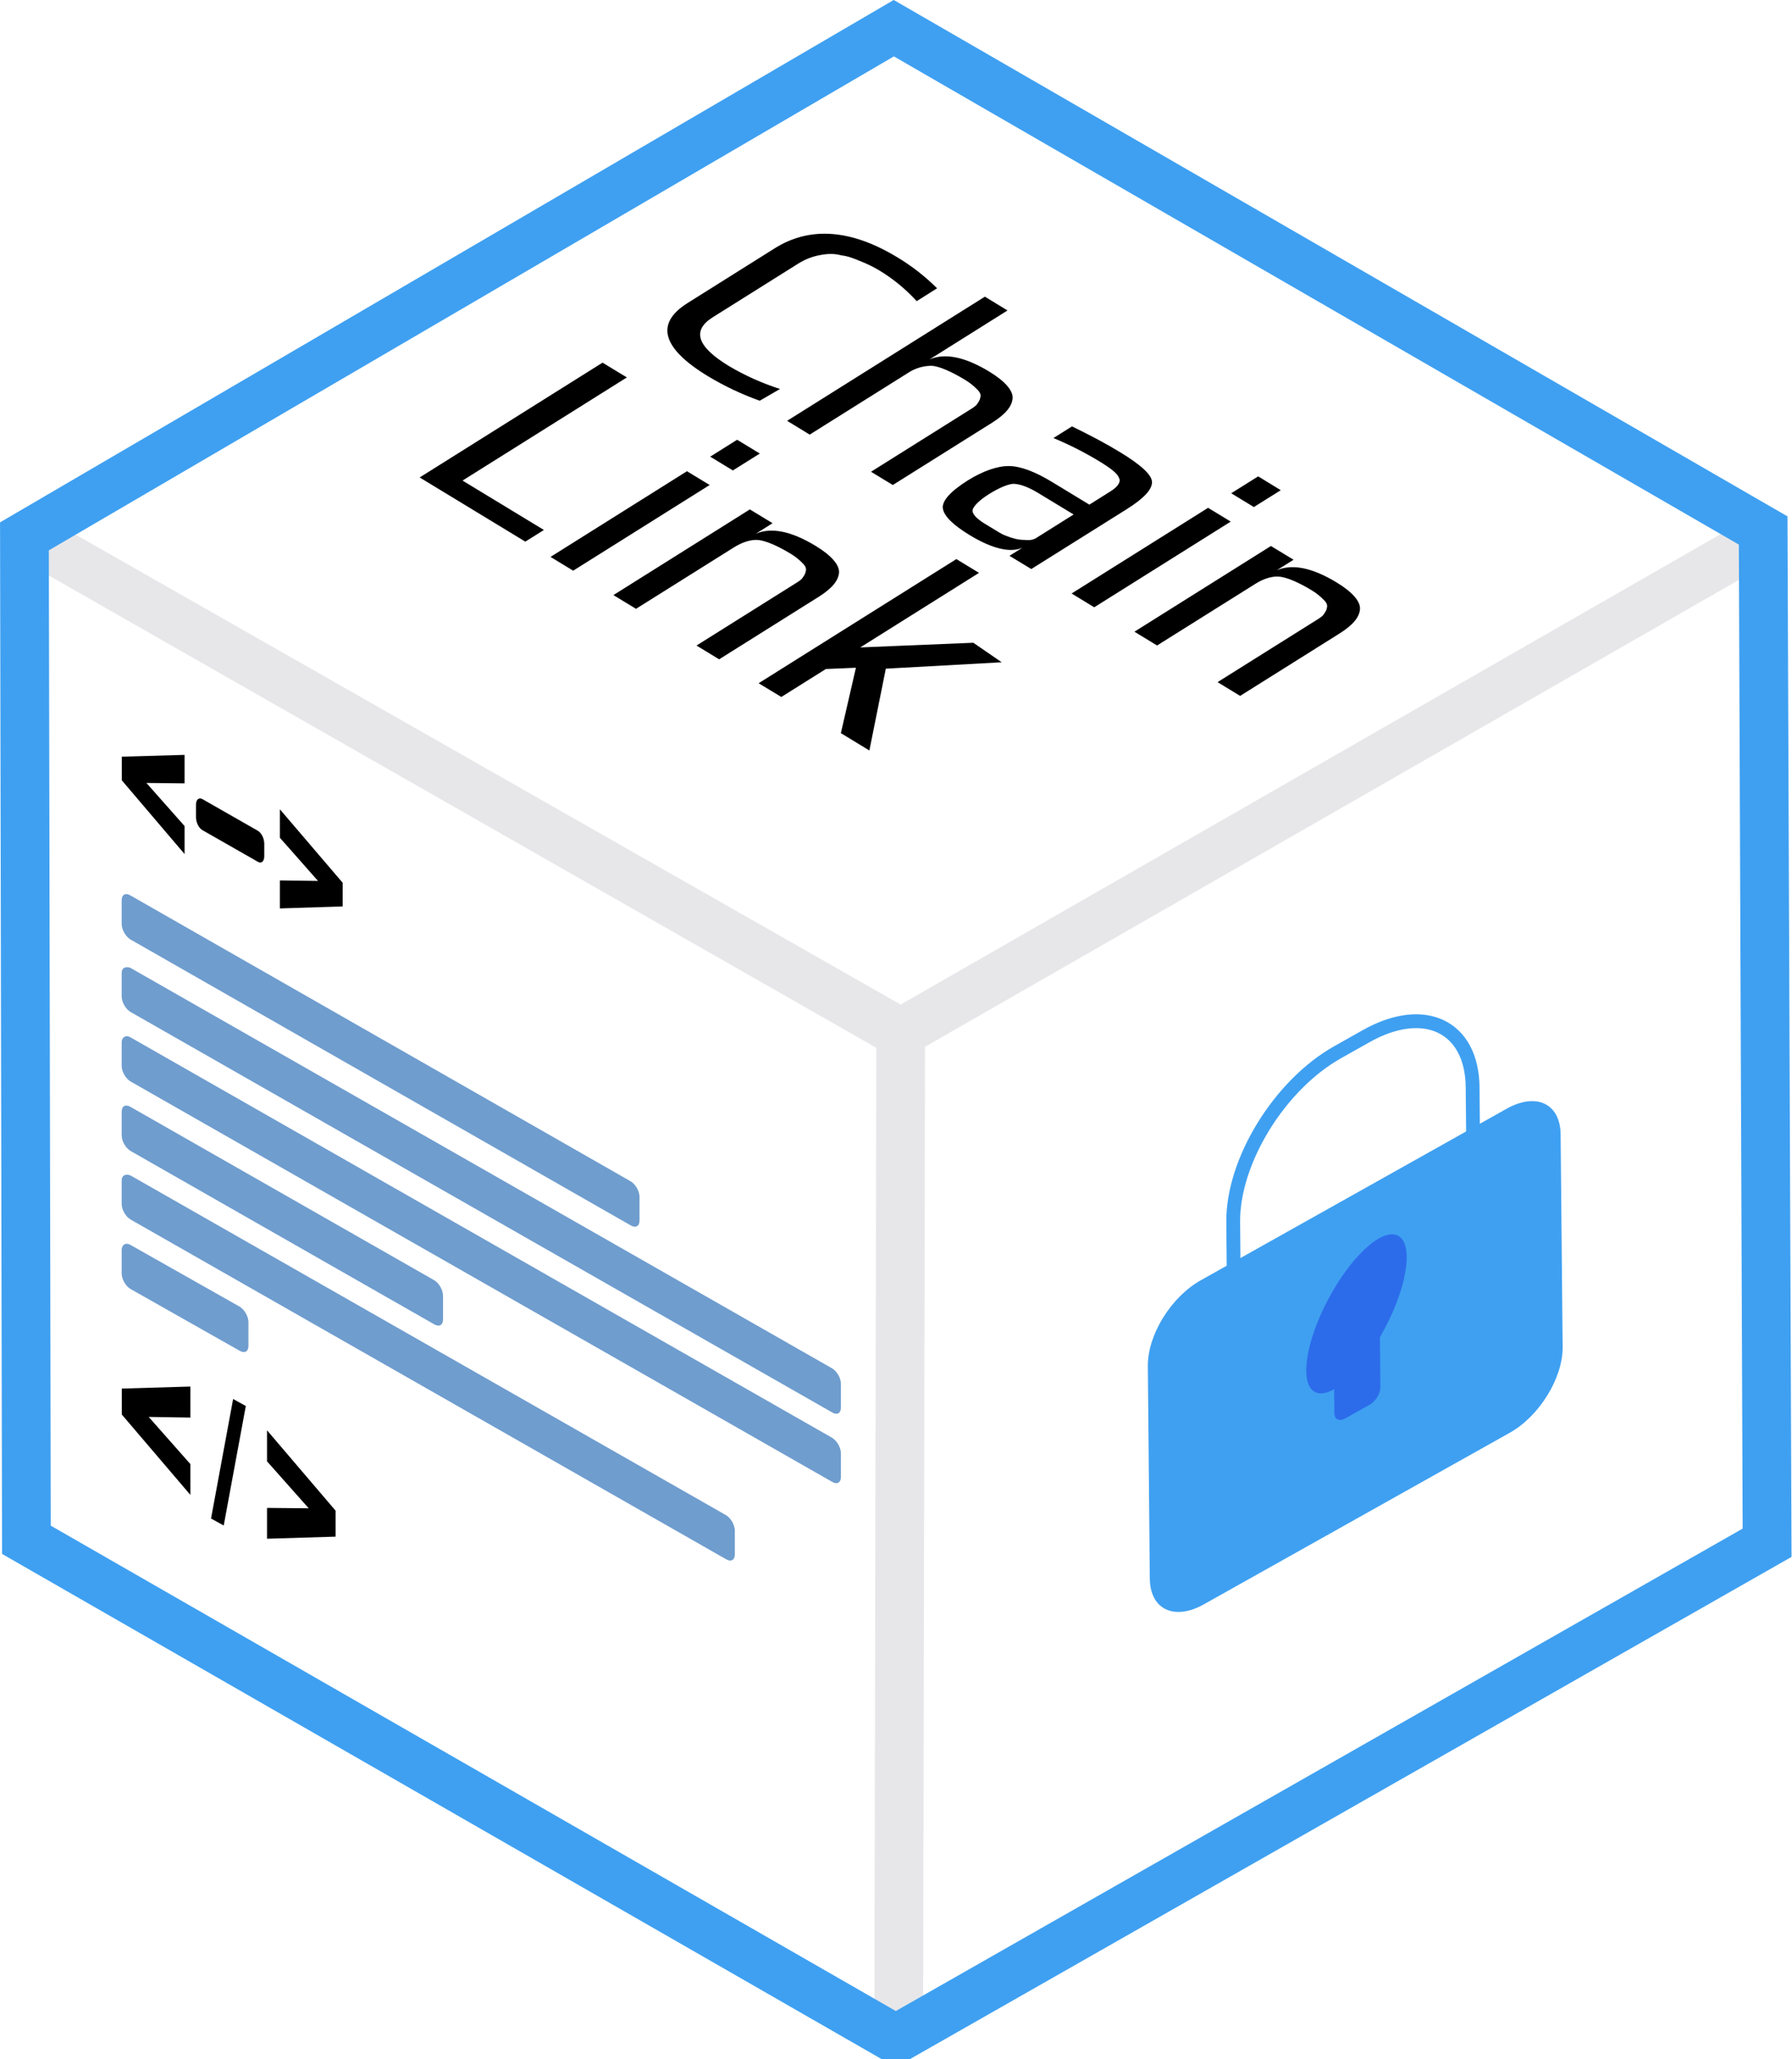 <?xml version="1.0" encoding="UTF-8"?>
<svg xmlns="http://www.w3.org/2000/svg" xmlns:xlink="http://www.w3.org/1999/xlink" width="128pt" height="147pt" viewBox="0 0 128 147" version="1.1">
<defs>
<g>
<symbol overflow="visible" id="glyph0-0">
<path style="stroke:none;" d="M 0 0 L 0 -7.984 L 4.422 -5.5 L 4.422 2.484 Z M 0.141 -0.125 L 4.281 2.203 L 4.281 -5.375 L 0.141 -7.703 Z M 0.141 -0.125 "/>
</symbol>
<symbol overflow="visible" id="glyph0-1">
<path style="stroke:none;" d="M 1.578 -8.391 L 2.484 -7.891 L 0.906 0.641 L 0 0.141 Z M 1.578 -8.391 "/>
</symbol>
<symbol overflow="visible" id="glyph0-2">
<path style="stroke:none;" d=""/>
</symbol>
</g>
</defs>
<g id="surface1">
<path style="fill:none;stroke-width:47.06;stroke-linecap:butt;stroke-linejoin:miter;stroke:rgb(90.588%,90.588%,91.373%);stroke-opacity:1;stroke-miterlimit:4;" d="M 867.465 1966.285 L 869.365 997.213 L 28.316 517.446 L 869.365 996.259 L 1702.814 518.347 " transform="matrix(0.074,0,0,0.074,0.002,0)"/>
<path style="fill:none;stroke-width:47.06;stroke-linecap:butt;stroke-linejoin:miter;stroke:rgb(24.706%,62.745%,94.51%);stroke-opacity:1;stroke-miterlimit:4;" d="M 25.466 1485.512 L 23.566 517.446 L 862.715 27.187 L 1701.864 511.776 L 1705.664 1488.374 L 864.615 1967.239 Z M 25.466 1485.512 " transform="matrix(0.074,0,0,0.074,0.002,0)"/>
<path style=" stroke:none;fill-rule:nonzero;fill:rgb(0%,0%,0%);fill-opacity:1;" d="M 13.184 60.973 L 8.699 55.707 L 8.699 54.02 L 13.184 53.891 L 13.184 55.926 L 10.457 55.895 L 13.184 58.973 Z M 19.992 64.855 L 24.477 64.711 L 24.477 63.023 L 19.992 57.777 L 19.992 59.809 L 22.715 62.891 L 19.992 62.855 L 19.992 64.855 M 14.453 57.047 L 18.422 59.312 C 18.672 59.457 18.875 59.863 18.875 60.227 L 18.875 61.133 C 18.875 61.496 18.672 61.672 18.422 61.527 L 14.453 59.262 C 14.203 59.121 14 58.715 14 58.352 L 14 57.441 C 14 57.078 14.215 56.91 14.453 57.047 "/>
<path style=" stroke:none;fill-rule:nonzero;fill:rgb(43.529%,61.569%,80.784%);fill-opacity:1;" d="M 9.324 63.93 L 45.047 84.336 C 45.398 84.547 45.68 85.035 45.68 85.453 L 45.68 87.133 C 45.68 87.551 45.398 87.691 45.047 87.48 L 9.324 67.074 C 8.973 66.863 8.691 66.375 8.691 65.957 L 8.691 64.277 C 8.691 63.859 8.973 63.719 9.324 63.93 Z M 9.324 69.102 L 59.434 97.688 C 59.785 97.895 60.066 98.387 60.066 98.805 L 60.066 100.48 C 60.066 100.902 59.785 101.043 59.434 100.832 L 9.324 72.246 C 8.973 72.035 8.691 71.547 8.691 71.129 L 8.691 69.449 C 8.691 69.102 8.973 68.961 9.324 69.102 M 9.324 74.059 L 59.434 102.645 C 59.785 102.855 60.066 103.344 60.066 103.762 L 60.066 105.441 C 60.066 105.859 59.785 106 59.434 105.789 L 9.324 77.207 C 8.973 77 8.691 76.508 8.691 76.09 L 8.691 74.414 C 8.691 74.062 8.973 73.852 9.324 74.062 M 9.324 79.023 L 31.012 91.395 C 31.363 91.605 31.645 92.094 31.645 92.516 L 31.645 94.191 C 31.645 94.609 31.363 94.75 31.012 94.543 L 9.324 82.168 C 8.973 81.957 8.691 81.469 8.691 81.051 L 8.691 79.375 C 8.691 78.957 8.973 78.816 9.324 79.023 M 9.324 83.918 L 51.855 108.168 C 52.207 108.379 52.488 108.867 52.488 109.285 L 52.488 110.965 C 52.488 111.383 52.207 111.523 51.855 111.312 L 9.324 87.062 C 8.973 86.852 8.691 86.363 8.691 85.945 L 8.691 84.266 C 8.691 83.918 8.973 83.777 9.324 83.918 M 9.324 88.879 L 17.113 93.281 C 17.465 93.492 17.746 93.98 17.746 94.402 L 17.746 96.078 C 17.746 96.5 17.465 96.637 17.113 96.43 L 9.324 92.023 C 8.973 91.816 8.691 91.324 8.691 90.906 L 8.691 89.23 C 8.691 88.879 8.973 88.672 9.324 88.879 "/>
<path style=" stroke:none;fill-rule:nonzero;fill:rgb(0%,0%,0%);fill-opacity:1;" d="M 13.598 106.723 L 8.699 100.984 L 8.699 99.133 L 13.598 98.988 L 13.598 101.203 L 10.621 101.156 L 13.598 104.523 L 13.598 106.723 M 19.074 109.852 L 23.973 109.703 L 23.973 107.852 L 19.074 102.113 L 19.074 104.328 L 22.051 107.68 L 19.074 107.652 L 19.074 109.848 "/>
<g style="fill:rgb(0%,0%,0%);fill-opacity:1;">
  <use xlink:href="#glyph0-1" x="15.074" y="108.268"/>
  <use xlink:href="#glyph0-2" x="17.53" y="109.651"/>
</g>
<path style=" stroke:none;fill-rule:nonzero;fill:rgb(24.706%,62.745%,94.51%);fill-opacity:1;" d="M 85.762 91.406 L 107.621 79.152 C 109.719 77.977 111.453 78.773 111.473 80.996 L 111.617 96.164 C 111.641 98.352 109.969 101.094 107.844 102.285 L 85.984 114.539 C 83.887 115.715 82.152 114.914 82.129 112.695 L 81.988 97.523 C 81.969 95.305 83.641 92.598 85.762 91.406 "/>
<path style="fill:none;stroke-width:13.334;stroke-linecap:butt;stroke-linejoin:bevel;stroke:rgb(24.706%,62.745%,94.51%);stroke-opacity:1;stroke-miterlimit:4;" d="M 1291.129 1015.125 L 1318.624 999.651 C 1374.775 968.013 1420.846 990.112 1421.427 1048.989 L 1422.588 1175.595 C 1423.168 1234.473 1377.994 1307.925 1321.791 1339.563 L 1294.348 1355.037 C 1238.145 1386.676 1192.074 1364.577 1191.493 1305.699 L 1190.332 1179.093 C 1189.752 1120.215 1234.926 1046.764 1291.129 1015.125 " transform="matrix(0.074,0,0,0.074,0.002,0)"/>
<path style=" stroke:none;fill-rule:nonzero;fill:rgb(17.255%,42.353%,91.765%);fill-opacity:1;" d="M 94.535 93.422 C 96.031 90.289 98.297 87.922 99.598 88.133 C 100.898 88.344 100.742 91.051 99.246 94.176 C 97.754 97.305 95.488 99.676 94.188 99.465 C 92.887 99.254 93.039 96.551 94.535 93.422 "/>
<path style=" stroke:none;fill-rule:nonzero;fill:rgb(17.255%,42.353%,91.765%);fill-opacity:1;" d="M 96.039 94.402 L 97.758 93.441 C 98.199 93.195 98.543 93.359 98.551 93.816 L 98.598 99.039 C 98.602 99.496 98.262 100.047 97.824 100.289 L 96.102 101.258 C 95.664 101.504 95.316 101.34 95.312 100.883 L 95.266 95.66 C 95.262 95.199 95.602 94.648 96.039 94.402 "/>
<path style=" stroke:none;fill-rule:nonzero;fill:rgb(0%,0%,0%);fill-opacity:1;" d="M 54.266 28.609 C 52.977 28.148 51.738 27.562 50.57 26.859 C 47.273 24.859 46.789 23.09 49.109 21.637 L 55.344 17.723 C 57.859 16.145 60.801 16.371 64.098 18.371 C 65.129 18.988 66.082 19.734 66.934 20.582 L 65.477 21.5 C 64.688 20.633 63.773 19.883 62.766 19.281 C 62.34 19.031 61.895 18.816 61.434 18.637 C 61.008 18.461 60.582 18.285 60.082 18.227 C 59.59 18.09 59.086 18.113 58.574 18.211 C 58.02 18.312 57.492 18.52 57.016 18.82 L 50.914 22.648 C 49.391 23.605 49.797 24.754 52.074 26.137 C 53.223 26.816 54.445 27.363 55.715 27.77 Z M 63.895 34.699 L 62.215 33.68 L 69.246 29.27 C 69.512 29.105 69.711 28.977 69.785 28.859 C 69.855 28.746 69.996 28.578 70.008 28.422 C 70.086 28.227 70.039 28.035 69.805 27.809 C 69.543 27.539 69.242 27.301 68.918 27.109 C 67.898 26.492 67.105 26.172 66.605 26.117 C 65.988 26.102 65.383 26.277 64.867 26.617 L 57.836 31.027 L 56.223 30.043 L 70.348 21.18 L 71.965 22.164 L 66.395 25.66 C 67.5 25.184 68.926 25.477 70.664 26.531 C 71.801 27.223 72.375 27.898 72.328 28.441 C 72.285 28.988 71.863 29.547 70.867 30.176 L 63.773 34.625 Z M 73.664 40.625 L 72.105 39.68 L 73.035 39.098 C 72.184 39.484 70.887 39.188 69.27 38.207 C 68.07 37.477 67.43 36.844 67.348 36.305 C 67.266 35.766 67.887 35.078 69.148 34.285 C 70.211 33.625 71.246 33.266 72.062 33.273 C 72.883 33.277 73.918 33.66 75.176 34.426 L 77.812 36.027 L 79.34 35.066 C 79.871 34.734 80.086 34.375 79.922 34.109 C 79.82 33.805 79.348 33.434 78.508 32.926 C 77.465 32.293 76.375 31.742 75.246 31.273 L 76.57 30.441 C 77.902 31.086 79.051 31.699 80.008 32.285 C 81.504 33.191 82.266 33.898 82.285 34.402 C 82.309 34.906 81.754 35.555 80.492 36.344 M 74.035 38.395 L 76.688 36.73 L 74.168 35.203 C 73.391 34.73 72.836 34.559 72.398 34.539 C 72.02 34.555 71.371 34.816 70.641 35.277 C 69.973 35.695 69.566 36.102 69.48 36.375 C 69.395 36.652 69.742 37.023 70.344 37.391 L 71.422 38.043 C 71.66 38.191 71.965 38.293 72.273 38.398 C 72.57 38.496 72.887 38.547 73.203 38.547 C 73.516 38.574 73.77 38.562 74.035 38.398 M 89.562 36.199 L 87.945 35.215 L 89.871 34.008 L 91.484 34.996 Z M 78.16 43.355 L 76.543 42.371 L 86.293 36.254 L 87.91 37.238 Z M 88.586 49.684 L 86.969 48.699 L 94 44.289 C 94.266 44.125 94.465 43.996 94.539 43.879 C 94.609 43.766 94.75 43.598 94.762 43.445 C 94.84 43.246 94.793 43.055 94.559 42.832 C 94.297 42.559 93.996 42.32 93.672 42.129 C 92.707 41.547 91.922 41.23 91.422 41.172 C 90.922 41.109 90.277 41.297 89.684 41.672 L 82.648 46.082 L 81.031 45.098 L 90.781 38.98 L 92.398 39.961 L 91.203 40.711 C 92.312 40.238 93.734 40.527 95.473 41.582 C 96.613 42.273 97.188 42.949 97.141 43.496 C 97.098 44.043 96.672 44.602 95.68 45.227 L 88.582 49.68 Z M 37.523 38.668 L 29.977 34.086 L 43.039 25.891 L 44.777 26.945 L 33.039 34.309 L 38.852 37.836 M 52.348 33.586 L 50.73 32.602 L 52.652 31.395 L 54.273 32.379 Z M 40.941 40.742 L 39.324 39.758 L 49.07 33.641 L 50.691 34.625 Z M 51.367 47.07 L 49.75 46.086 L 56.781 41.676 C 57.047 41.512 57.246 41.383 57.316 41.266 C 57.391 41.152 57.527 40.984 57.539 40.828 C 57.617 40.633 57.57 40.441 57.336 40.215 C 57.074 39.945 56.777 39.707 56.449 39.516 C 55.488 38.934 54.699 38.617 54.199 38.555 C 53.703 38.496 53.059 38.684 52.461 39.055 L 45.43 43.465 L 43.816 42.484 L 53.562 36.367 L 55.184 37.352 L 53.992 38.102 C 55.098 37.629 56.523 37.918 58.262 38.973 C 59.398 39.664 59.973 40.34 59.93 40.887 C 59.883 41.434 59.461 41.992 58.465 42.617 Z M 62.098 53.578 L 60.062 52.34 L 61.137 47.672 L 58.992 47.762 L 60.938 46.242 L 69.523 45.887 L 71.551 47.281 L 63.273 47.738 Z M 55.809 49.758 L 54.188 48.777 L 68.312 39.914 L 69.93 40.898 Z M 55.809 49.758 "/>
</g>
</svg>
